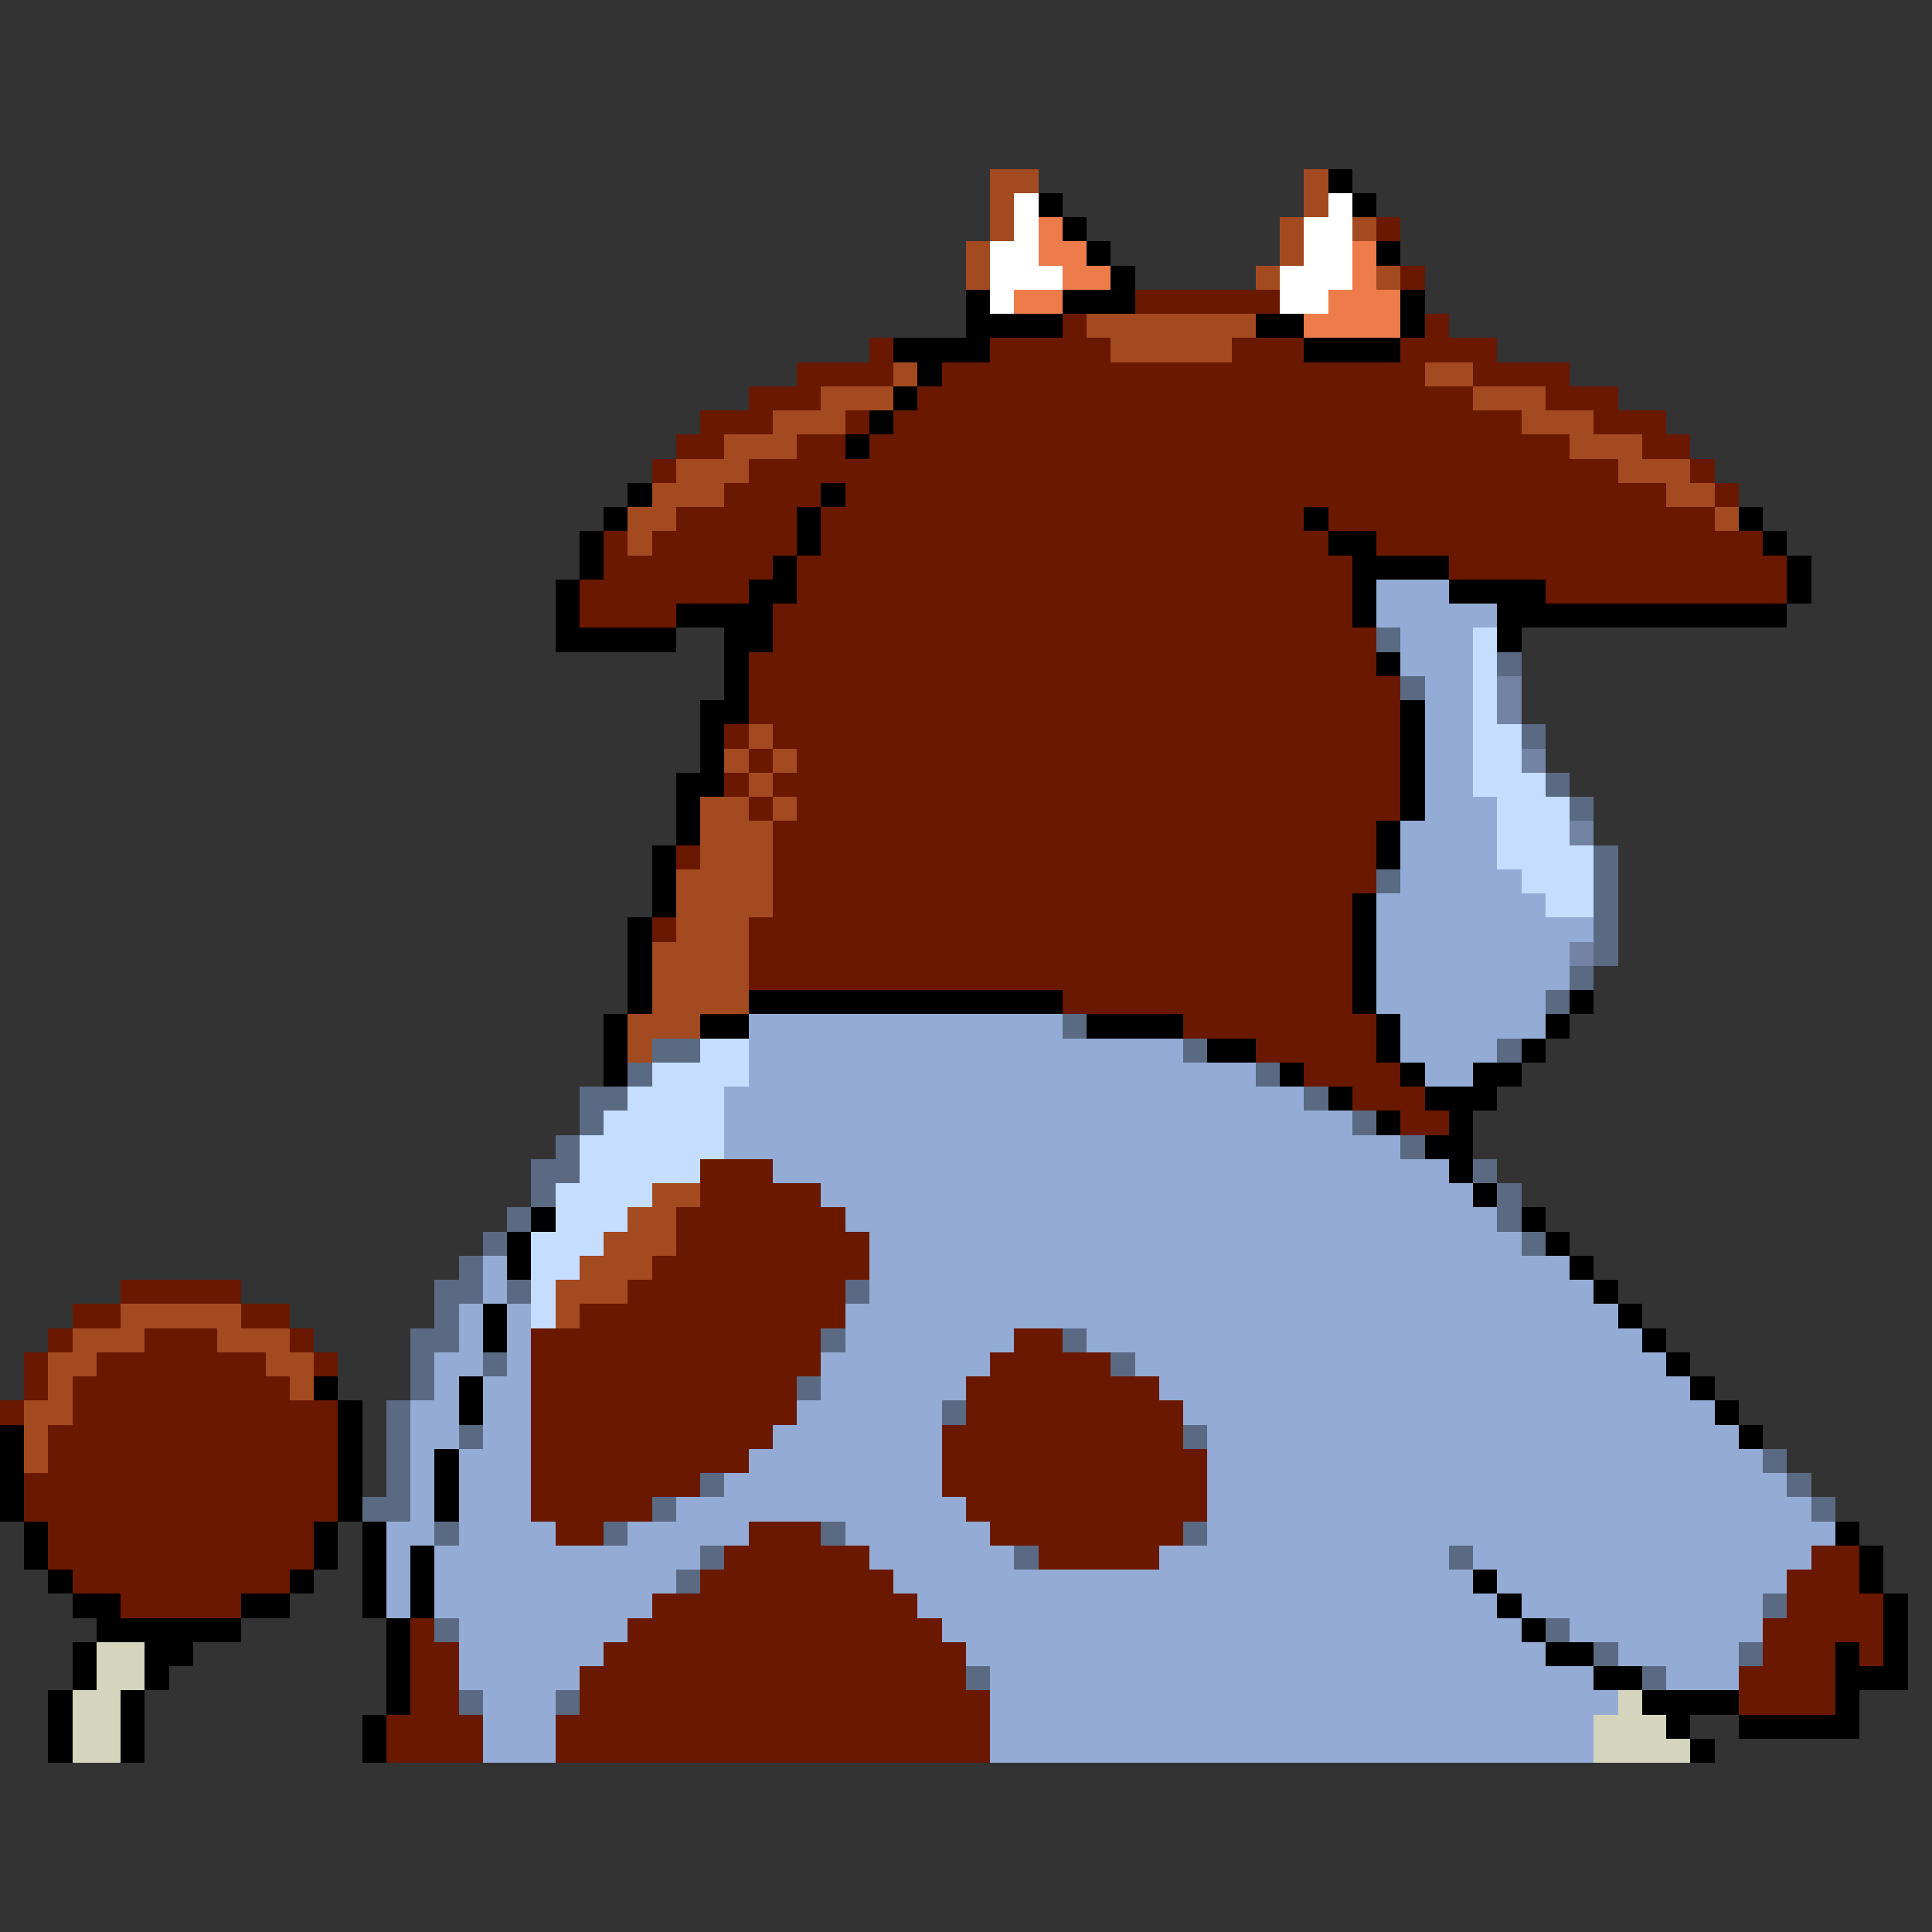 <svg xmlns="http://www.w3.org/2000/svg" viewBox="0 -0.5 80 80" shape-rendering="crispEdges">
<rect x="0" y="-0.5" width="80" height="80" fill="#333333" stroke="none"/>
<path stroke="#a44a20" d="M41 7h2M54 7h1M41 8h1M54 8h1M41 9h1M53 9h1M56 9h1M40 10h1M53 10h1M40 11h1M52 11h1M57 11h1M45 13h7M46 14h5M37 15h1M59 15h2M34 16h3M61 16h3M32 17h3M63 17h3M30 18h3M65 18h3M28 19h3M67 19h3M27 20h3M69 20h2M26 21h2M71 21h1M26 22h1M31 30h1M30 31h1M32 31h1M31 32h1M29 33h2M32 33h1M29 34h3M29 35h3M28 36h4M28 37h4M28 38h3M27 39h4M27 40h4M27 41h4M26 42h3M26 43h1M27 49h2M26 50h2M25 51h3M24 52h3M23 53h3M5 54h5M23 54h1M3 55h3M9 55h3M2 56h2M11 56h2M2 57h1M12 57h1M1 58h2M1 59h1M1 60h1" />
<path stroke="#000000" d="M55 7h1M43 8h1M56 8h1M44 9h1M45 10h1M57 10h1M46 11h1M40 12h1M44 12h3M58 12h1M40 13h4M52 13h2M58 13h1M37 14h4M54 14h4M38 15h1M37 16h1M36 17h1M35 18h1M26 20h1M34 20h1M25 21h1M33 21h1M54 21h1M72 21h1M24 22h1M33 22h1M55 22h2M73 22h1M24 23h1M32 23h1M56 23h4M74 23h1M23 24h1M31 24h2M56 24h1M60 24h4M74 24h1M23 25h1M28 25h4M56 25h1M62 25h12M23 26h5M30 26h2M62 26h1M30 27h1M57 27h1M30 28h1M29 29h2M58 29h1M29 30h1M58 30h1M29 31h1M58 31h1M28 32h2M58 32h1M28 33h1M58 33h1M28 34h1M57 34h1M27 35h1M57 35h1M27 36h1M27 37h1M56 37h1M26 38h1M56 38h1M26 39h1M56 39h1M26 40h1M56 40h1M26 41h1M31 41h13M56 41h1M65 41h1M25 42h1M29 42h2M45 42h4M57 42h1M64 42h1M25 43h1M50 43h2M57 43h1M63 43h1M25 44h1M53 44h1M58 44h1M61 44h2M55 45h1M59 45h3M57 46h1M60 46h1M59 47h2M60 48h1M61 49h1M22 50h1M63 50h1M21 51h1M64 51h1M21 52h1M65 52h1M66 53h1M20 54h1M67 54h1M20 55h1M68 55h1M69 56h1M13 57h1M19 57h1M70 57h1M14 58h1M19 58h1M71 58h1M0 59h1M14 59h1M72 59h1M0 60h1M14 60h1M18 60h1M0 61h1M14 61h1M18 61h1M0 62h1M14 62h1M18 62h1M1 63h1M13 63h1M15 63h1M76 63h1M1 64h1M13 64h1M15 64h1M17 64h1M77 64h1M2 65h1M12 65h1M15 65h1M17 65h1M61 65h1M77 65h1M3 66h2M10 66h2M15 66h1M17 66h1M62 66h1M78 66h1M4 67h6M16 67h1M63 67h1M78 67h1M3 68h1M6 68h2M16 68h1M64 68h2M76 68h1M78 68h1M3 69h1M6 69h1M16 69h1M66 69h2M76 69h3M2 70h1M5 70h1M16 70h1M68 70h4M76 70h1M2 71h1M5 71h1M15 71h1M69 71h1M72 71h5M2 72h1M5 72h1M15 72h1M70 72h1" />
<path stroke="#ffffff" d="M42 8h1M55 8h1M42 9h1M54 9h2M41 10h2M54 10h2M41 11h3M53 11h3M41 12h1M53 12h2" />
<path stroke="#ee7b4a" d="M43 9h1M43 10h2M56 10h1M44 11h2M56 11h1M42 12h2M55 12h3M54 13h4" />
<path stroke="#6a1800" d="M57 9h1M58 11h1M47 12h6M44 13h1M59 13h1M36 14h1M41 14h5M51 14h3M58 14h4M33 15h4M39 15h20M61 15h4M31 16h3M38 16h23M64 16h3M29 17h3M35 17h1M37 17h26M66 17h3M28 18h2M33 18h2M36 18h29M68 18h2M27 19h1M31 19h36M70 19h1M30 20h4M35 20h34M71 20h1M28 21h5M34 21h20M55 21h16M25 22h1M27 22h6M34 22h21M57 22h16M25 23h7M33 23h23M60 23h14M24 24h7M33 24h23M64 24h10M24 25h4M32 25h24M32 26h25M31 27h26M31 28h27M31 29h27M30 30h1M32 30h26M31 31h1M33 31h25M30 32h1M32 32h26M31 33h1M33 33h25M32 34h25M28 35h1M32 35h25M32 36h25M32 37h24M27 38h1M31 38h25M31 39h25M31 40h25M44 41h12M49 42h8M52 43h5M54 44h4M56 45h3M58 46h2M29 48h3M29 49h5M28 50h7M28 51h8M27 52h9M5 53h5M26 53h9M3 54h2M10 54h2M24 54h11M2 55h1M6 55h3M12 55h1M22 55h12M42 55h2M1 56h1M4 56h7M13 56h1M22 56h12M41 56h5M1 57h1M3 57h9M22 57h11M40 57h8M0 58h1M3 58h11M22 58h11M40 58h9M2 59h12M22 59h10M39 59h10M2 60h12M22 60h9M39 60h11M1 61h13M22 61h7M39 61h11M1 62h13M22 62h5M40 62h10M2 63h11M23 63h2M31 63h3M41 63h8M2 64h11M30 64h6M43 64h5M75 64h2M3 65h9M29 65h8M74 65h3M5 66h5M27 66h11M74 66h4M17 67h1M26 67h13M73 67h5M17 68h2M25 68h15M73 68h3M77 68h1M17 69h2M24 69h16M72 69h4M17 70h2M24 70h17M72 70h4M16 71h4M23 71h18M16 72h4M23 72h18" />
<path stroke="#94acd5" d="M57 24h3M57 25h5M58 26h3M58 27h3M59 28h2M59 29h2M59 30h2M59 31h2M59 32h2M59 33h3M58 34h4M58 35h4M58 36h5M57 37h7M57 38h9M57 39h8M57 40h8M57 41h7M31 42h13M58 42h6M31 43h18M58 43h4M31 44h21M59 44h2M30 45h24M30 46h26M30 47h28M32 48h28M34 49h27M35 50h27M36 51h27M20 52h1M36 52h29M20 53h1M36 53h30M19 54h1M21 54h1M35 54h32M19 55h1M21 55h1M35 55h7M45 55h23M18 56h2M21 56h1M34 56h7M47 56h22M18 57h1M20 57h2M34 57h6M48 57h22M17 58h2M20 58h2M33 58h6M49 58h22M17 59h2M20 59h2M32 59h7M50 59h22M17 60h1M19 60h3M31 60h8M50 60h23M17 61h1M19 61h3M30 61h9M50 61h24M17 62h1M19 62h3M28 62h12M50 62h25M16 63h2M19 63h4M26 63h5M35 63h6M50 63h26M16 64h1M18 64h11M36 64h6M48 64h12M61 64h14M16 65h1M18 65h10M37 65h24M62 65h12M16 66h1M18 66h9M38 66h24M63 66h10M19 67h7M39 67h24M65 67h8M19 68h6M40 68h24M67 68h5M19 69h5M41 69h25M69 69h3M20 70h3M41 70h26M20 71h3M41 71h25M20 72h3M41 72h25" />
<path stroke="#5a6a83" d="M57 26h1M62 27h1M58 28h1M63 30h1M64 32h1M65 33h1M66 35h1M57 36h1M66 36h1M66 37h1M66 38h1M66 39h1M65 40h1M64 41h1M44 42h1M27 43h2M49 43h1M62 43h1M26 44h1M52 44h1M24 45h2M54 45h1M24 46h1M56 46h1M23 47h1M58 47h1M22 48h2M61 48h1M22 49h1M62 49h1M21 50h1M62 50h1M20 51h1M63 51h1M19 52h1M18 53h2M21 53h1M35 53h1M18 54h1M17 55h2M34 55h1M44 55h1M17 56h1M20 56h1M46 56h1M17 57h1M33 57h1M16 58h1M39 58h1M16 59h1M19 59h1M49 59h1M16 60h1M73 60h1M16 61h1M29 61h1M74 61h1M15 62h2M27 62h1M75 62h1M18 63h1M25 63h1M34 63h1M49 63h1M29 64h1M42 64h1M60 64h1M28 65h1M73 66h1M18 67h1M64 67h1M66 68h1M72 68h1M40 69h1M68 69h1M19 70h1M23 70h1" />
<path stroke="#c5deff" d="M61 26h1M61 27h1M61 28h1M61 29h1M61 30h2M61 31h2M61 32h3M62 33h3M62 34h3M62 35h4M63 36h3M64 37h2M29 43h2M27 44h4M26 45h4M25 46h5M24 47h6M24 48h5M23 49h4M23 50h3M22 51h3M22 52h2M22 53h1M22 54h1" />
<path stroke="#7383a4" d="M62 28h1M62 29h1M63 31h1M65 34h1M65 39h1" />
<path stroke="#d5d5bd" d="M4 68h2M4 69h2M3 70h2M67 70h1M3 71h2M66 71h3M3 72h2M66 72h4" />
</svg>